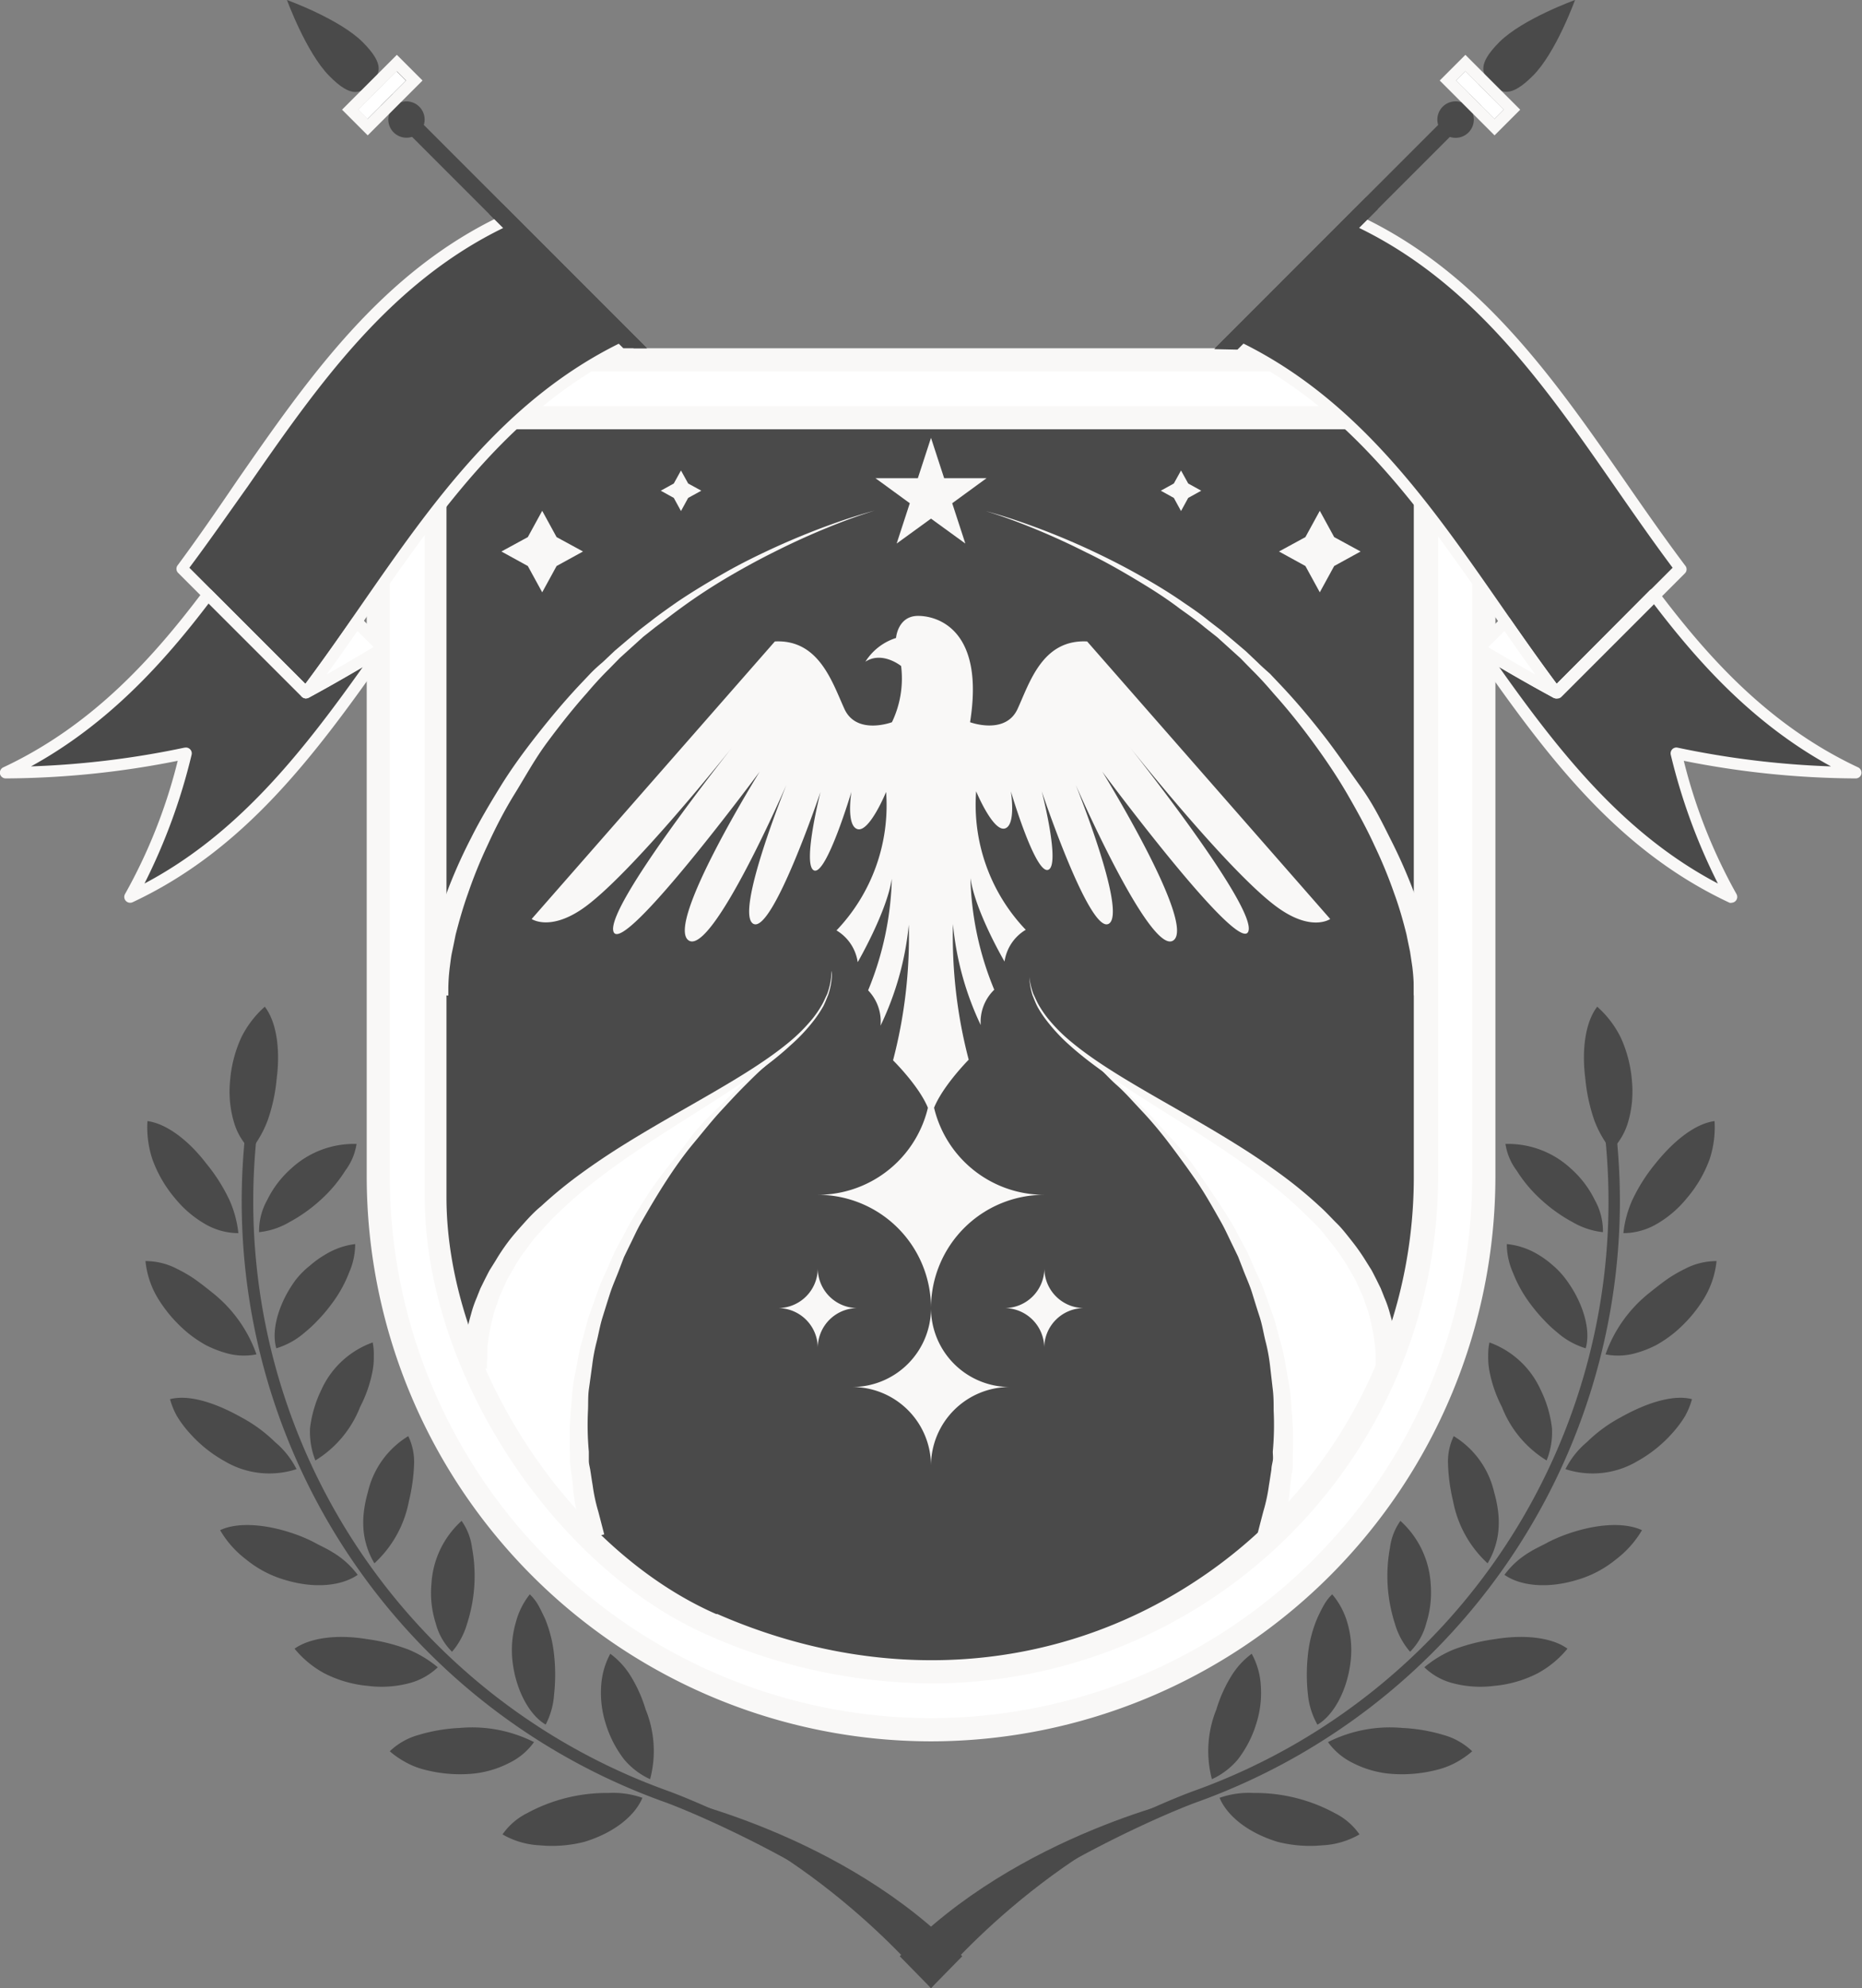 <svg xmlns="http://www.w3.org/2000/svg" viewBox="0 0 150.14 160.24"><rect x="0" y="0" width="150.14" height="160.24" fill="#808080" stroke="none"/><defs><style>.cls-1{fill:#4A4A4A;}.cls-2{fill:#fff;}.cls-3{fill:#f9f8f7;}</style></defs><title>001</title><g id="Capa_2" data-name="Capa 2"><g id="BACKGROUND"><rect class="cls-1" x="42.89" y="0.85" width="1.35" height="39.14" transform="translate(-1.68 36.78) rotate(-45)"/><path class="cls-1" d="M33.81,8.6a1.46,1.46,0,0,1-2.07,2.07A1.46,1.46,0,1,1,33.81,8.6Z"/><path class="cls-1" d="M29.24,3.39c1.86,1.86,1.38,2.6.63,3.35S28.39,8,26.53,6.1,23.14,0,23.14,0,27.38,1.53,29.24,3.39Z"/><rect class="cls-2" x="28.61" y="7.13" width="4.38" height="1.07" transform="translate(3.6 24.03) rotate(-45)"/><path class="cls-3" d="M32,5.74l.75.75-3.1,3.1-.75-.75L32,5.74m0-1.32-.66.66-3.1,3.1-.66.66.66.66.75.75.66.66.66-.66,3.1-3.1.66-.66-.66-.66-.75-.75L32,4.42Z"/><rect class="cls-1" x="105.91" y="0.85" width="1.35" height="39.14" transform="translate(167.5 110.22) rotate(-135)"/><path class="cls-1" d="M116.33,8.6a1.47,1.47,0,1,0,2.08,0A1.47,1.47,0,0,0,116.33,8.6Z"/><path class="cls-1" d="M120.9,3.39c-1.86,1.86-1.38,2.6-.63,3.35s1.48,1.22,3.34-.64S127,0,127,0,122.76,1.53,120.9,3.39Z"/><rect class="cls-2" x="117.15" y="7.13" width="4.38" height="1.07" transform="translate(198.3 97.47) rotate(-135)"/><path class="cls-3" d="M118.16,5.74l3.1,3.1-.75.75-3.1-3.1.75-.75m0-1.32-.66.66-.75.75-.66.66.66.66,3.1,3.1.66.66.66-.66.75-.75.66-.66-.66-.66-3.1-3.1-.66-.66Z"/><path class="cls-2" d="M35.27,29h79.6a4.77,4.77,0,0,1,4.77,4.77V94.85a44.57,44.57,0,0,1-44.57,44.57h0A44.57,44.57,0,0,1,30.5,94.85V33.78A4.77,4.77,0,0,1,35.27,29Z"/><path class="cls-3" d="M75.07,140.35a45.55,45.55,0,0,1-45.5-45.5V33.78a5.71,5.71,0,0,1,5.7-5.71h79.6a5.71,5.71,0,0,1,5.71,5.71V94.85A45.56,45.56,0,0,1,75.07,140.35ZM35.27,29.94a3.84,3.84,0,0,0-3.84,3.84V94.85a43.68,43.68,0,0,0,43.64,43.63h0a43.68,43.68,0,0,0,43.64-43.63V33.78a3.84,3.84,0,0,0-3.84-3.84Z"/><path class="cls-1" d="M57.47,130.94c-12.31-5.38-22.3-21-22.3-34.45V35.6a1.92,1.92,0,0,1,1.92-1.92h76A1.92,1.92,0,0,1,115,35.6V94.85C115,122.52,86.65,143.7,57.47,130.94Z"/><path class="cls-2" d="M102.3,123.88c4.8-16.39-5.19-31-15.13-39.08,8,6.31,24.69,11.74,24.69,25.48a39.68,39.68,0,0,1-9.51,13.65Z"/><path class="cls-2" d="M38.29,110.28C38.29,96.54,55,91.11,63,84.8,53,92.88,43.05,107.49,47.85,123.88l-.2.2a44.09,44.09,0,0,1-9.4-13.78Z"/><path class="cls-1" d="M129.2,89.74a50.48,50.48,0,0,1-32.89,54.59C93,145.52,80.57,151,74.08,157.77l.68.64c6.25-6.56,18.68-12.07,21.86-13.2a51.54,51.54,0,0,0,34-48.36,52.52,52.52,0,0,0-.51-7.25l-.93.14Z"/><path class="cls-1" d="M109.62,147.85a6.62,6.62,0,0,1-3,.88,10.57,10.57,0,0,1-3.6-.28c-2.47-.75-4.11-2.16-4.68-3.55a7.17,7.17,0,0,1,2.75-.39,13.46,13.46,0,0,1,6.57,1.64A5.29,5.29,0,0,1,109.62,147.85Z"/><path class="cls-1" d="M100.93,133.29A6.35,6.35,0,0,0,99.34,135a11.22,11.22,0,0,0-1.26,2.78,8.91,8.91,0,0,0-.36,5.62,6,6,0,0,0,2.1-1.6,9,9,0,0,0,1.48-2.88,8.16,8.16,0,0,0,.36-3.11A6,6,0,0,0,100.93,133.29Z"/><path class="cls-1" d="M118.71,141.15a7.42,7.42,0,0,1-1.21.85,6.44,6.44,0,0,1-1.54.62,11.29,11.29,0,0,1-3.61.36,8.17,8.17,0,0,1-3.27-.89,5.37,5.37,0,0,1-2-1.68,11.1,11.1,0,0,1,6-1.14,13.73,13.73,0,0,1,3.33.57A5.43,5.43,0,0,1,118.71,141.15Z"/><path class="cls-1" d="M107.42,128.5a3.62,3.62,0,0,0-.66.85,11.69,11.69,0,0,0-.56,1.12,10.12,10.12,0,0,0-.74,2.93,14.55,14.55,0,0,0,0,3.15,6.2,6.2,0,0,0,.77,2.46c1.36-.8,2.41-2.84,2.67-5.07a7.81,7.81,0,0,0-.26-3.16A6.13,6.13,0,0,0,107.42,128.5Z"/><path class="cls-1" d="M126.39,132.88a8.08,8.08,0,0,1-2.43,2,9.59,9.59,0,0,1-3.49,1,8.74,8.74,0,0,1-3.34-.22,5.15,5.15,0,0,1-2.28-1.28,9,9,0,0,1,2.36-1.43,15.25,15.25,0,0,1,3.34-.84C123,131.71,125.18,132,126.39,132.88Z"/><path class="cls-1" d="M112.92,122.58a4.8,4.8,0,0,0-.84,2.16,12.47,12.47,0,0,0-.19,3,12.68,12.68,0,0,0,.59,3.14,6,6,0,0,0,1.22,2.25,5.07,5.07,0,0,0,1.31-2.31,8.2,8.2,0,0,0,.35-3.18A7.44,7.44,0,0,0,112.92,122.58Z"/><path class="cls-1" d="M132.4,123.33a8.16,8.16,0,0,1-2.08,2.34,8.88,8.88,0,0,1-3.2,1.68c-2.45.73-4.58.44-5.81-.42a6.84,6.84,0,0,1,2.06-1.85c.44-.28,1-.52,1.46-.78a12.66,12.66,0,0,1,1.63-.69C128.77,122.81,131,122.68,132.4,123.33Z"/><path class="cls-1" d="M117.22,115.75a4.7,4.7,0,0,0-.46,2.25,14.83,14.83,0,0,0,.41,3,9.09,9.09,0,0,0,2.78,5,6.3,6.3,0,0,0,.86-2.52,7.13,7.13,0,0,0,0-1.54,9.75,9.75,0,0,0-.33-1.66A7.17,7.17,0,0,0,117.22,115.75Z"/><path class="cls-1" d="M136.43,112.77a6.09,6.09,0,0,1-.56,1.37,8.8,8.8,0,0,1-1,1.34,10.69,10.69,0,0,1-2.81,2.27,7.07,7.07,0,0,1-5.83.66,6.85,6.85,0,0,1,1.73-2.18,11.85,11.85,0,0,1,2.73-2C132.88,113,135,112.39,136.43,112.77Z"/><path class="cls-1" d="M120.1,108.2a4.61,4.61,0,0,0-.1,1.08,6,6,0,0,0,.1,1.23,10.55,10.55,0,0,0,1,2.88,8.82,8.82,0,0,0,3.61,4.32,6.07,6.07,0,0,0,.43-2.61,9.46,9.46,0,0,0-.92-3.1A7.21,7.21,0,0,0,120.1,108.2Z"/><path class="cls-1" d="M138.41,101.64a7.18,7.18,0,0,1-1,3,11.26,11.26,0,0,1-2.38,2.76,10.28,10.28,0,0,1-1.46,1,8.53,8.53,0,0,1-1.51.61,5.24,5.24,0,0,1-2.6.15,11,11,0,0,1,3.59-5q.74-.6,1.41-1.08a11.65,11.65,0,0,1,1.38-.8A5.51,5.51,0,0,1,138.41,101.64Z"/><path class="cls-1" d="M121.5,100.27a5.69,5.69,0,0,0,.48,2.27,10.62,10.62,0,0,0,1.47,2.62,13.59,13.59,0,0,0,1.08,1.27,10.62,10.62,0,0,0,1.08,1,6.18,6.18,0,0,0,2.25,1.24c.44-1.5-.23-3.71-1.56-5.51a6.82,6.82,0,0,0-1.13-1.21,7.7,7.7,0,0,0-1.24-.89A6,6,0,0,0,121.5,100.27Z"/><path class="cls-1" d="M138.25,90.36a8.18,8.18,0,0,1-.4,3.08A10.2,10.2,0,0,1,136,96.59a8.76,8.76,0,0,1-2.57,2.15,5.37,5.37,0,0,1-2.53.65,8.76,8.76,0,0,1,.72-2.67,14,14,0,0,1,1.85-2.92C135,91.88,136.75,90.55,138.25,90.36Z"/><path class="cls-1" d="M128.79,81.14a8.11,8.11,0,0,1,1.89,2.47,10.32,10.32,0,0,1,.91,3.53,8.75,8.75,0,0,1-.32,3.33,5.25,5.25,0,0,1-1.34,2.24,8.8,8.8,0,0,1-1.37-2.4,14.38,14.38,0,0,1-.73-3.38C127.52,84.54,127.86,82.33,128.79,81.14Z"/><path class="cls-1" d="M121.39,92.2a4.77,4.77,0,0,0,.9,2.14,11.26,11.26,0,0,0,1.93,2.31,12.62,12.62,0,0,0,2.6,1.86,6.13,6.13,0,0,0,2.43.8,5.11,5.11,0,0,0-.65-2.58,8.2,8.2,0,0,0-1.93-2.54A7.45,7.45,0,0,0,121.39,92.2Z"/><path class="cls-1" d="M72.55,157.67l2.52,2.57s8.29-10.53,21.39-15.47C96.46,144.77,82.05,147.74,72.55,157.67Z"/><path class="cls-1" d="M20,89.6a51.42,51.42,0,0,0,33.5,55.61c3.18,1.13,15.61,6.64,21.86,13.2l.68-.64c-6.49-6.78-18.93-12.25-22.22-13.44a50.48,50.48,0,0,1-32.9-54.59L20,89.6Z"/><path class="cls-1" d="M40.52,147.85a6.62,6.62,0,0,0,3,.88,10.57,10.57,0,0,0,3.6-.28c2.47-.75,4.11-2.16,4.68-3.55a7.17,7.17,0,0,0-2.75-.39,13.46,13.46,0,0,0-6.57,1.64A5.29,5.29,0,0,0,40.52,147.85Z"/><path class="cls-1" d="M49.21,133.29A6.35,6.35,0,0,1,50.8,135a11.22,11.22,0,0,1,1.26,2.78,8.84,8.84,0,0,1,.36,5.62,6,6,0,0,1-2.1-1.6,9,9,0,0,1-1.48-2.88,8.16,8.16,0,0,1-.36-3.11A6.2,6.2,0,0,1,49.21,133.29Z"/><path class="cls-1" d="M31.43,141.15a7.11,7.11,0,0,0,1.22.85,6.2,6.2,0,0,0,1.53.62,11.32,11.32,0,0,0,3.61.36,8.13,8.13,0,0,0,3.27-.89,5.29,5.29,0,0,0,2-1.68,11.1,11.1,0,0,0-6-1.14,13.73,13.73,0,0,0-3.33.57A5.43,5.43,0,0,0,31.43,141.15Z"/><path class="cls-1" d="M42.72,128.5a3.94,3.94,0,0,1,.67.85c.19.34.37.72.56,1.12a10.46,10.46,0,0,1,.73,2.93,14.55,14.55,0,0,1,0,3.15A6.2,6.2,0,0,1,44,139c-1.36-.8-2.41-2.84-2.67-5.07a8,8,0,0,1,.26-3.16A6.13,6.13,0,0,1,42.72,128.5Z"/><path class="cls-1" d="M23.75,132.88a8.08,8.08,0,0,0,2.43,2,9.59,9.59,0,0,0,3.49,1,8.74,8.74,0,0,0,3.34-.22,5.25,5.25,0,0,0,2.29-1.28,9.19,9.19,0,0,0-2.37-1.43,15.11,15.11,0,0,0-3.34-.84C27.19,131.71,25,132,23.75,132.88Z"/><path class="cls-1" d="M37.22,122.58a4.8,4.8,0,0,1,.84,2.16,12.47,12.47,0,0,1,.19,3,12.68,12.68,0,0,1-.59,3.14,6.08,6.08,0,0,1-1.21,2.25,5,5,0,0,1-1.32-2.31,8,8,0,0,1-.34-3.18A7.4,7.4,0,0,1,37.22,122.58Z"/><path class="cls-1" d="M17.75,123.33a8,8,0,0,0,2.07,2.34,8.88,8.88,0,0,0,3.2,1.68c2.45.73,4.58.44,5.82-.42a6.89,6.89,0,0,0-2.07-1.85c-.44-.28-1-.52-1.46-.78a12.09,12.09,0,0,0-1.63-.69C21.37,122.81,19.1,122.68,17.75,123.33Z"/><path class="cls-1" d="M32.92,115.75a4.81,4.81,0,0,1,.47,2.25,14.88,14.88,0,0,1-.42,3,9.09,9.09,0,0,1-2.78,5,6.3,6.3,0,0,1-.86-2.52,7.13,7.13,0,0,1,0-1.54,9.75,9.75,0,0,1,.33-1.66A7.17,7.17,0,0,1,32.92,115.75Z"/><path class="cls-1" d="M13.71,112.77a6.09,6.09,0,0,0,.56,1.37,8.8,8.8,0,0,0,1,1.34,10.69,10.69,0,0,0,2.81,2.27,7.07,7.07,0,0,0,5.83.66,6.85,6.85,0,0,0-1.73-2.18,11.85,11.85,0,0,0-2.73-2C17.26,113,15.18,112.39,13.71,112.77Z"/><path class="cls-1" d="M30.05,108.2a4.63,4.63,0,0,1,.09,1.08,6,6,0,0,1-.1,1.23,10.55,10.55,0,0,1-1,2.88,8.82,8.82,0,0,1-3.61,4.32A6.23,6.23,0,0,1,25,115.1a9.7,9.7,0,0,1,.92-3.1A7.2,7.2,0,0,1,30.05,108.2Z"/><path class="cls-1" d="M11.73,101.64a7.18,7.18,0,0,0,1,3,11.26,11.26,0,0,0,2.38,2.76,10.28,10.28,0,0,0,1.46,1,8.85,8.85,0,0,0,1.51.61,5.24,5.24,0,0,0,2.6.15,11,11,0,0,0-3.59-5q-.74-.6-1.41-1.08a11.65,11.65,0,0,0-1.38-.8A5.51,5.51,0,0,0,11.73,101.64Z"/><path class="cls-1" d="M28.64,100.27a5.69,5.69,0,0,1-.48,2.27,10.31,10.31,0,0,1-1.47,2.62,12.23,12.23,0,0,1-1.08,1.27,10.62,10.62,0,0,1-1.08,1,6.18,6.18,0,0,1-2.25,1.24c-.44-1.5.23-3.71,1.56-5.51A6.82,6.82,0,0,1,25,102a7.7,7.7,0,0,1,1.24-.89A6,6,0,0,1,28.64,100.27Z"/><path class="cls-1" d="M11.89,90.36a8.18,8.18,0,0,0,.4,3.08,10.2,10.2,0,0,0,1.83,3.15,8.76,8.76,0,0,0,2.57,2.15,5.37,5.37,0,0,0,2.53.65,8.76,8.76,0,0,0-.72-2.67,14,14,0,0,0-1.85-2.92C15.19,91.88,13.39,90.55,11.89,90.36Z"/><path class="cls-1" d="M21.35,81.14a8.11,8.11,0,0,0-1.89,2.47,10.32,10.32,0,0,0-.91,3.53,8.75,8.75,0,0,0,.32,3.33,5.16,5.16,0,0,0,1.35,2.24,9.05,9.05,0,0,0,1.36-2.4,13.9,13.9,0,0,0,.73-3.38C22.62,84.54,22.28,82.33,21.35,81.14Z"/><path class="cls-1" d="M28.75,92.2a4.77,4.77,0,0,1-.9,2.14,11.26,11.26,0,0,1-1.93,2.31,12.62,12.62,0,0,1-2.6,1.86,6.08,6.08,0,0,1-2.43.8,5.11,5.11,0,0,1,.65-2.58,8.2,8.2,0,0,1,1.93-2.54A7.45,7.45,0,0,1,28.75,92.2Z"/><path class="cls-1" d="M77.59,157.67l-2.52,2.57s-8.29-10.53-21.39-15.47C53.68,144.77,68.09,147.74,77.59,157.67Z"/><path class="cls-3" d="M75.07,90.36c0-1.89-3.06-4.9-3.06-4.9a39.28,39.28,0,0,0,1.27-10.93A24.17,24.17,0,0,1,71,82.67,3.62,3.62,0,0,0,70,79.82a25.13,25.13,0,0,0,1.91-9c-.4,2.68-2.75,6.73-2.75,6.73a3.57,3.57,0,0,0-1.71-2.56,14.59,14.59,0,0,0,4-11.16s-1.33,3.24-2.29,3-.51-3-.51-3-2,6.7-3,6.33.51-6.33.51-6.33S62.3,75.27,60.75,74.46s2.66-11.2,2.66-11.2-6,13.85-7.89,12.53,5.74-13.6,5.74-13.6S50.29,77,49.48,75.12s9.65-15,9.65-15S50.68,70.77,46.87,73.31c-2.59,1.73-4,.76-4,.76L62.48,51.7c3.56-.18,4.63,3.3,5.61,5.44s3.83,1.07,3.83,1.07a8.13,8.13,0,0,0,.74-4.53s-1.51-1.23-2.88-.35a4.54,4.54,0,0,1,2.47-1.91s.13-1.78,1.78-1.78,5.37,1.19,4.19,8.57c0,0,2.85,1.06,3.83-1.07s2-5.62,5.61-5.44l19.6,22.37s-1.4,1-4-.76C99.46,70.77,91,60.09,91,60.09s10.46,13.12,9.65,15S88.88,62.19,88.88,62.19s7.58,12.27,5.74,13.6-7.88-12.53-7.88-12.53,4.2,10.39,2.65,11.2S84,63.78,84,63.78s1.55,6,.51,6.33-3-6.33-3-6.33.45,2.79-.51,3-2.29-3-2.29-3a14.59,14.59,0,0,0,4,11.16A3.57,3.57,0,0,0,81,77.5s-2.35-4-2.75-6.73a25,25,0,0,0,1.92,9,3.61,3.61,0,0,0-1.09,2.85,24.17,24.17,0,0,1-2.24-8.14,39.28,39.28,0,0,0,1.27,10.93S75.07,88.47,75.07,90.36Z"/><path class="cls-3" d="M65.94,96.3h0a9.13,9.13,0,0,0,9.13-9.13h0A9.13,9.13,0,0,0,84.2,96.3h0a9.13,9.13,0,0,0-9.13,9.13h0A9.13,9.13,0,0,0,65.94,96.3Z"/><path class="cls-3" d="M68.71,111.79h0a6.36,6.36,0,0,0,6.36-6.36h0a6.36,6.36,0,0,0,6.36,6.36h0a6.35,6.35,0,0,0-6.36,6.35h0A6.35,6.35,0,0,0,68.71,111.79Z"/><path class="cls-3" d="M84.2,108.64h0A3.21,3.21,0,0,0,81,105.43h0a3.21,3.21,0,0,0,3.21-3.21h0a3.21,3.21,0,0,0,3.21,3.21h0A3.21,3.21,0,0,0,84.2,108.64Z"/><path class="cls-3" d="M65.94,108.64h0a3.21,3.21,0,0,0-3.21-3.21h0a3.21,3.21,0,0,0,3.21-3.21h0a3.21,3.21,0,0,0,3.21,3.21h0A3.21,3.21,0,0,0,65.94,108.64Z"/><path class="cls-3" d="M110.93,110.33v-.51c0-.32,0-.85-.07-1.41a14.4,14.4,0,0,0-.36-2,7.88,7.88,0,0,0-.37-1.24l-.23-.67-.3-.67c-.11-.23-.21-.47-.33-.71l-.4-.7a15.58,15.58,0,0,0-.92-1.43c-.32-.48-.73-.94-1.1-1.43s-.83-.94-1.3-1.39a32.4,32.4,0,0,0-3-2.67c-1.08-.85-2.21-1.68-3.37-2.47-4.64-3.17-9.68-5.87-12.87-8.73a14.2,14.2,0,0,1-2-2.15,8.6,8.6,0,0,1-.65-1c-.17-.33-.29-.66-.41-.95A5.82,5.82,0,0,1,83,78.74l0-.5,0,.5a5.79,5.79,0,0,0,.33,1.39c.14.27.26.59.45.91a8.73,8.73,0,0,0,.68,1,13.3,13.3,0,0,0,2,2c3.26,2.69,8.37,5.16,13.19,8.17,1.21.75,2.39,1.54,3.53,2.37a34.88,34.88,0,0,1,3.21,2.63c.51.45,1,1,1.42,1.41s.87,1,1.25,1.48a16.25,16.25,0,0,1,1.05,1.5l.47.75c.14.25.26.5.39.75l.36.73c.1.25.2.49.29.73a9.18,9.18,0,0,1,.47,1.36,16.58,16.58,0,0,1,.5,2.34c.11.66.09,1.11.13,1.46l0,.5Z"/><path class="cls-3" d="M101.39,123.66s.17-.67.48-1.85a13.9,13.9,0,0,0,.45-2.1c.07-.41.13-.83.2-1.28,0-.23.07-.46.11-.7s0-.49,0-.74a23.57,23.57,0,0,0,.07-3.29c0-.58,0-1.18-.08-1.79L102.4,110a14.25,14.25,0,0,0-.36-1.91c-.16-.64-.26-1.31-.47-1.95s-.41-1.29-.61-1.94-.5-1.28-.74-1.92l-.39-1-.45-.93c-.3-.61-.58-1.24-.91-1.83-.67-1.18-1.32-2.35-2.06-3.42s-1.48-2.08-2.18-3-1.45-1.81-2.17-2.57-1.34-1.48-2-2.06S89,86.39,88.52,86l-1.43-1.27,1.48,1.21c.49.38,1,.89,1.65,1.46s1.31,1.25,2.06,2,1.48,1.61,2.29,2.49,1.58,1.9,2.32,3,1.51,2.2,2.24,3.38c.37.58.67,1.21,1,1.82l.5.93.43,1c.28.65.61,1.28.85,1.94l.71,2c.24.65.38,1.33.57,2a14,14,0,0,1,.46,2c.12.66.23,1.3.34,1.93s.12,1.27.17,1.88a25.37,25.37,0,0,1,.08,3.45c0,.27,0,.53,0,.79s0,.51-.08.75c-.06.49-.11,1-.16,1.4a16.61,16.61,0,0,1-.38,2.21l-.41,1.87Z"/><path class="cls-3" d="M37.35,110.23l0-.5a13.37,13.37,0,0,1,.13-1.46,16.58,16.58,0,0,1,.5-2.34,9.18,9.18,0,0,1,.47-1.36c.09-.24.19-.48.29-.73l.36-.73c.13-.25.25-.5.39-.75l.47-.75a16.25,16.25,0,0,1,1-1.5c.38-.51.82-1,1.25-1.48s.91-1,1.42-1.41a34.88,34.88,0,0,1,3.21-2.63c1.14-.83,2.32-1.62,3.53-2.37,4.82-3,9.93-5.48,13.19-8.17a13.77,13.77,0,0,0,2-2,8.73,8.73,0,0,0,.68-1c.19-.32.31-.64.45-.91a5.79,5.79,0,0,0,.33-1.39c0-.33.05-.5.05-.5l0,.5a5.82,5.82,0,0,1-.28,1.41c-.12.29-.24.62-.41.95a10.1,10.1,0,0,1-.65,1,14.2,14.2,0,0,1-2,2.15C60.65,87.13,55.61,89.83,51,93c-1.16.79-2.29,1.62-3.37,2.47a33.91,33.91,0,0,0-3,2.67c-.46.45-.87.94-1.29,1.39s-.78,1-1.11,1.43-.66,1-.91,1.43l-.4.7c-.12.24-.22.48-.33.71l-.3.67-.23.67a7.88,7.88,0,0,0-.37,1.24,14.4,14.4,0,0,0-.36,2c-.07.56,0,1.09-.07,1.41v.51Z"/><path class="cls-3" d="M47,124.1l-.41-1.87a16.61,16.61,0,0,1-.38-2.21c0-.44-.1-.91-.16-1.4l-.09-.75c0-.26,0-.52,0-.79a27,27,0,0,1,.07-3.45c.06-.61.09-1.24.17-1.88s.23-1.27.35-1.93a14,14,0,0,1,.46-2c.19-.66.32-1.34.57-2l.71-2c.24-.66.57-1.29.84-1.94l.44-1,.5-.93c.34-.61.64-1.24,1-1.82.73-1.18,1.44-2.33,2.24-3.38s1.58-2,2.32-3,1.54-1.75,2.29-2.49,1.41-1.43,2.06-2,1.16-1.08,1.65-1.46l1.48-1.21L61.63,86c-.47.4-1,.93-1.59,1.52s-1.25,1.3-1.95,2.06-1.41,1.66-2.17,2.57-1.49,1.94-2.18,3-1.39,2.24-2.06,3.42c-.34.59-.61,1.22-.92,1.83l-.45.93-.38,1c-.24.64-.53,1.27-.74,1.92s-.41,1.3-.61,1.94-.31,1.31-.47,1.95a14.25,14.25,0,0,0-.36,1.91c-.09.63-.17,1.26-.26,1.87s-.05,1.21-.08,1.79a23.57,23.57,0,0,0,.07,3.29c0,.25,0,.5,0,.74s.07.47.11.7c.07.45.13.87.2,1.28a13.9,13.9,0,0,0,.45,2.1c.31,1.18.48,1.85.48,1.85Z"/><path class="cls-3" d="M114,80.22l0-.63a15.4,15.4,0,0,0-.12-1.67q-.08-.54-.18-1.2c-.09-.44-.19-.91-.29-1.41-.25-1-.56-2.13-1-3.33a37.59,37.59,0,0,0-1.58-3.83c-.61-1.34-1.36-2.71-2.17-4.11s-1.74-2.78-2.74-4.15-2.08-2.72-3.23-4c-.57-.67-1.13-1.29-1.75-1.9l-.91-.93-.94-.85-.94-.85-1-.79c-.64-.54-1.3-1-2-1.5-1.31-1-2.64-1.81-3.92-2.57s-2.52-1.44-3.69-2a58,58,0,0,0-5.77-2.53c-1.43-.53-2.27-.77-2.27-.77s.85.21,2.3.69a59.4,59.4,0,0,1,5.87,2.33c1.19.55,2.47,1.18,3.79,1.91s2.68,1.53,4,2.45c.68.46,1.37.93,2,1.45l1,.77,1,.84,1,.85.94.89c.31.31.62.58,1,.92l.9.95c1.21,1.28,2.34,2.63,3.41,4s2,2.76,3,4.15,1.69,2.79,2.37,4.15a42,42,0,0,1,1.76,3.92c.48,1.24.85,2.41,1.15,3.46l.36,1.49c.09.47.16.9.24,1.29.1.81.18,1.46.19,1.85l0,.63Z"/><path class="cls-3" d="M34.28,80.15l0-.63c0-.39.09-1,.19-1.85q.12-.58.24-1.29l.36-1.49c.3-1,.67-2.22,1.15-3.46A42,42,0,0,1,38,67.51c.68-1.36,1.5-2.74,2.37-4.15s1.88-2.79,2.95-4.15,2.2-2.71,3.41-4l.9-.95c.33-.34.64-.61,1-.92l.94-.89,1-.85,1-.84,1-.77c.67-.52,1.36-1,2-1.45,1.36-.92,2.73-1.73,4-2.45s2.59-1.36,3.78-1.91a59.4,59.4,0,0,1,5.87-2.33c1.45-.48,2.3-.69,2.3-.69s-.84.24-2.27.77a59,59,0,0,0-5.77,2.53c-1.17.58-2.41,1.25-3.69,2s-2.61,1.61-3.92,2.57c-.65.47-1.32,1-2,1.5l-1,.79-.94.85-.94.85-.91.93c-.62.61-1.18,1.23-1.75,1.9-1.15,1.29-2.22,2.65-3.22,4S42.32,62.66,41.49,64s-1.56,2.77-2.17,4.11A37.59,37.59,0,0,0,37.74,72c-.43,1.2-.74,2.33-1,3.33-.1.5-.2,1-.29,1.41s-.13.84-.18,1.2a15.4,15.4,0,0,0-.12,1.67l0,.63Z"/><polygon class="cls-3" points="106.42 41.17 107.58 43.29 109.71 44.45 107.58 45.62 106.42 47.74 105.26 45.62 103.13 44.45 105.26 43.29 106.42 41.17"/><polygon class="cls-3" points="95.23 37.92 95.81 38.97 96.86 39.55 95.81 40.13 95.23 41.19 94.65 40.13 93.6 39.55 94.65 38.97 95.23 37.92"/><polygon class="cls-3" points="43.72 41.17 42.56 43.29 40.43 44.45 42.56 45.62 43.72 47.74 44.88 45.62 47.01 44.45 44.88 43.29 43.72 41.17"/><polygon class="cls-3" points="54.91 37.92 54.33 38.97 53.28 39.55 54.33 40.13 54.91 41.19 55.49 40.13 56.55 39.55 55.49 38.97 54.91 37.92"/><polygon class="cls-3" points="75.07 35.29 76.13 38.54 79.55 38.54 76.78 40.56 77.84 43.81 75.07 41.8 72.3 43.81 73.36 40.56 70.59 38.54 74.01 38.54 75.07 35.29"/><path class="cls-3" d="M75.11,135.68a45,45,0,0,1-18-3.88h0c-12.61-5.52-22.86-21.35-22.86-35.31V35.6a2.86,2.86,0,0,1,2.85-2.86h76a2.86,2.86,0,0,1,2.86,2.86V94.85a40.87,40.87,0,0,1-40.8,40.83Zm-17.26-5.59c13.14,5.75,27.17,4.8,38.49-2.61A38.91,38.91,0,0,0,114,94.85V35.6a1,1,0,0,0-1-1h-76a1,1,0,0,0-1,1V96.49c0,13.28,9.76,28.35,21.75,33.6Z"/><path class="cls-1" d="M10.49,72.3A45.18,45.18,0,0,0,15,60.72,72.48,72.48,0,0,1,.47,62.28c7-3.27,11.9-8.53,16.3-14.35l7.9,7.89c2.11-1.15,4.17-2.35,6.21-3.57C25.35,60.2,19.66,68,10.49,72.3Z"/><path class="cls-2" d="M24.67,55.82c1.4-1.85,2.75-3.77,4.09-5.69l2.12,2.12C28.84,53.47,26.78,54.67,24.67,55.82Z"/><path class="cls-1" d="M14.65,45.8l10,10c7.77-10.27,13.81-22.27,26.08-28l-10-10C28.46,23.53,22.42,35.53,14.65,45.8Z"/><path class="cls-3" d="M10.49,72.76a.47.47,0,0,1-.41-.7,43.08,43.08,0,0,0,4.25-10.74A72.17,72.17,0,0,1,.47,62.74.48.48,0,0,1,0,62.38a.48.48,0,0,1,.26-.53C7.63,58.4,12.56,52.73,16.4,47.64a.5.5,0,0,1,.34-.18.43.43,0,0,1,.36.14l7.65,7.65c1.89-1,3.73-2.12,5.89-3.4a.46.46,0,0,1,.58.09.47.47,0,0,1,.05.58c-6,8.56-11.62,16-20.58,20.2A.51.51,0,0,1,10.49,72.76ZM15,60.25a.47.47,0,0,1,.45.58,47.59,47.59,0,0,1-3.8,10.38C19,67.32,24.12,61,29.26,53.75c-1.52.9-2.92,1.7-4.37,2.48a.46.46,0,0,1-.55-.08l-7.52-7.51c-3.53,4.63-8,9.66-14.32,13.13a71.6,71.6,0,0,0,12.37-1.51Z"/><path class="cls-3" d="M24.67,56.29a.48.48,0,0,1-.35-.16.47.47,0,0,1,0-.59c1.32-1.75,2.58-3.53,4.08-5.68a.46.46,0,0,1,.34-.19.43.43,0,0,1,.37.13l2.12,2.12a.52.52,0,0,1,.14.39.5.5,0,0,1-.23.35c-2.28,1.35-4.22,2.48-6.23,3.57A.43.43,0,0,1,24.67,56.29Zm4.15-5.43c-.88,1.26-1.69,2.41-2.49,3.51,1.21-.69,2.45-1.41,3.8-2.21Z"/><path class="cls-3" d="M24.67,56.29a.47.47,0,0,1-.33-.14l-10-10a.47.47,0,0,1,0-.61C16,43.3,17.58,41,19.15,38.69c5.73-8.25,11.66-16.78,21.38-21.35a.48.48,0,0,1,.53.1l10,10a.44.44,0,0,1,.13.41.44.44,0,0,1-.26.34c-9.5,4.46-15.35,12.89-21,21-1.58,2.27-3.21,4.62-4.9,6.86a.48.48,0,0,1-.34.18Zm-9.4-10.53,9.35,9.35c1.56-2.09,3.08-4.28,4.55-6.4C34.78,40.63,40.58,32.28,50,27.65l-9.33-9.32c-9.32,4.5-15.11,12.83-20.71,20.9C18.42,41.39,16.87,43.62,15.27,45.76Z"/><path class="cls-1" d="M139.65,72.3a45.18,45.18,0,0,1-4.48-11.58,72.48,72.48,0,0,0,14.5,1.56c-6.95-3.27-11.9-8.53-16.3-14.35l-7.9,7.89c-2.11-1.15-4.17-2.35-6.21-3.57C124.79,60.2,130.48,68,139.65,72.3Z"/><path class="cls-2" d="M125.47,55.82c-1.4-1.85-2.75-3.77-4.09-5.69l-2.12,2.12C121.3,53.47,123.36,54.67,125.47,55.82Z"/><path class="cls-1" d="M135.49,45.8l-10,10c-7.77-10.27-13.81-22.27-26.08-28l10-10C121.68,23.53,127.72,35.53,135.49,45.8Z"/><path class="cls-3" d="M139.65,72.76a.43.43,0,0,1-.19,0c-9-4.21-14.63-11.64-20.58-20.2a.45.45,0,0,1,0-.58.46.46,0,0,1,.58-.09c2.16,1.28,4,2.36,5.89,3.4L133,47.6a.43.43,0,0,1,.36-.14.5.5,0,0,1,.34.18c3.85,5.09,8.77,10.76,16.13,14.21a.48.48,0,0,1,.26.53.47.47,0,0,1-.46.36,72.26,72.26,0,0,1-13.86-1.42,43.08,43.08,0,0,0,4.25,10.74.47.47,0,0,1-.41.7Zm-18.77-19C126,61,131.12,67.32,138.52,71.21a47.59,47.59,0,0,1-3.8-10.38.48.48,0,0,1,.12-.44.46.46,0,0,1,.43-.13,71.72,71.72,0,0,0,12.37,1.51c-6.35-3.47-10.79-8.5-14.32-13.13l-7.52,7.51a.46.46,0,0,1-.55.08C123.8,55.45,122.4,54.65,120.88,53.75Z"/><path class="cls-3" d="M125.47,56.29a.43.43,0,0,1-.22-.06c-2-1.09-4-2.22-6.23-3.57a.46.46,0,0,1-.22-.35.48.48,0,0,1,.13-.39l2.12-2.12a.43.43,0,0,1,.37-.13.44.44,0,0,1,.34.19c1.21,1.74,2.62,3.74,4.08,5.68a.45.45,0,0,1,0,.59A.48.48,0,0,1,125.47,56.29ZM120,52.16c1.36.8,2.59,1.52,3.8,2.21-.88-1.21-1.72-2.41-2.49-3.51Z"/><path class="cls-3" d="M125.47,56.29h0a.48.48,0,0,1-.34-.18c-1.69-2.24-3.32-4.59-4.9-6.86-5.66-8.15-11.51-16.58-21-21a.44.44,0,0,1-.26-.34.44.44,0,0,1,.13-.41l10-10a.48.48,0,0,1,.53-.1c9.72,4.57,15.65,13.1,21.38,21.35,1.57,2.27,3.2,4.61,4.87,6.83a.46.46,0,0,1,0,.61l-10,10A.47.47,0,0,1,125.47,56.29ZM100.18,27.65c9.38,4.63,15.18,13,20.79,21.06,1.47,2.12,3,4.31,4.55,6.4l9.35-9.35c-1.6-2.14-3.15-4.37-4.65-6.53-5.6-8.07-11.39-16.4-20.71-20.9Z"/><polygon class="cls-1" points="110.16 15.88 111.12 16.84 99.78 28.18 97.91 28.14 110.16 15.88"/><polygon class="cls-1" points="39.42 17.23 40.49 16.4 52.16 28.07 50.26 28.07 39.42 17.23"/></g></g></svg>